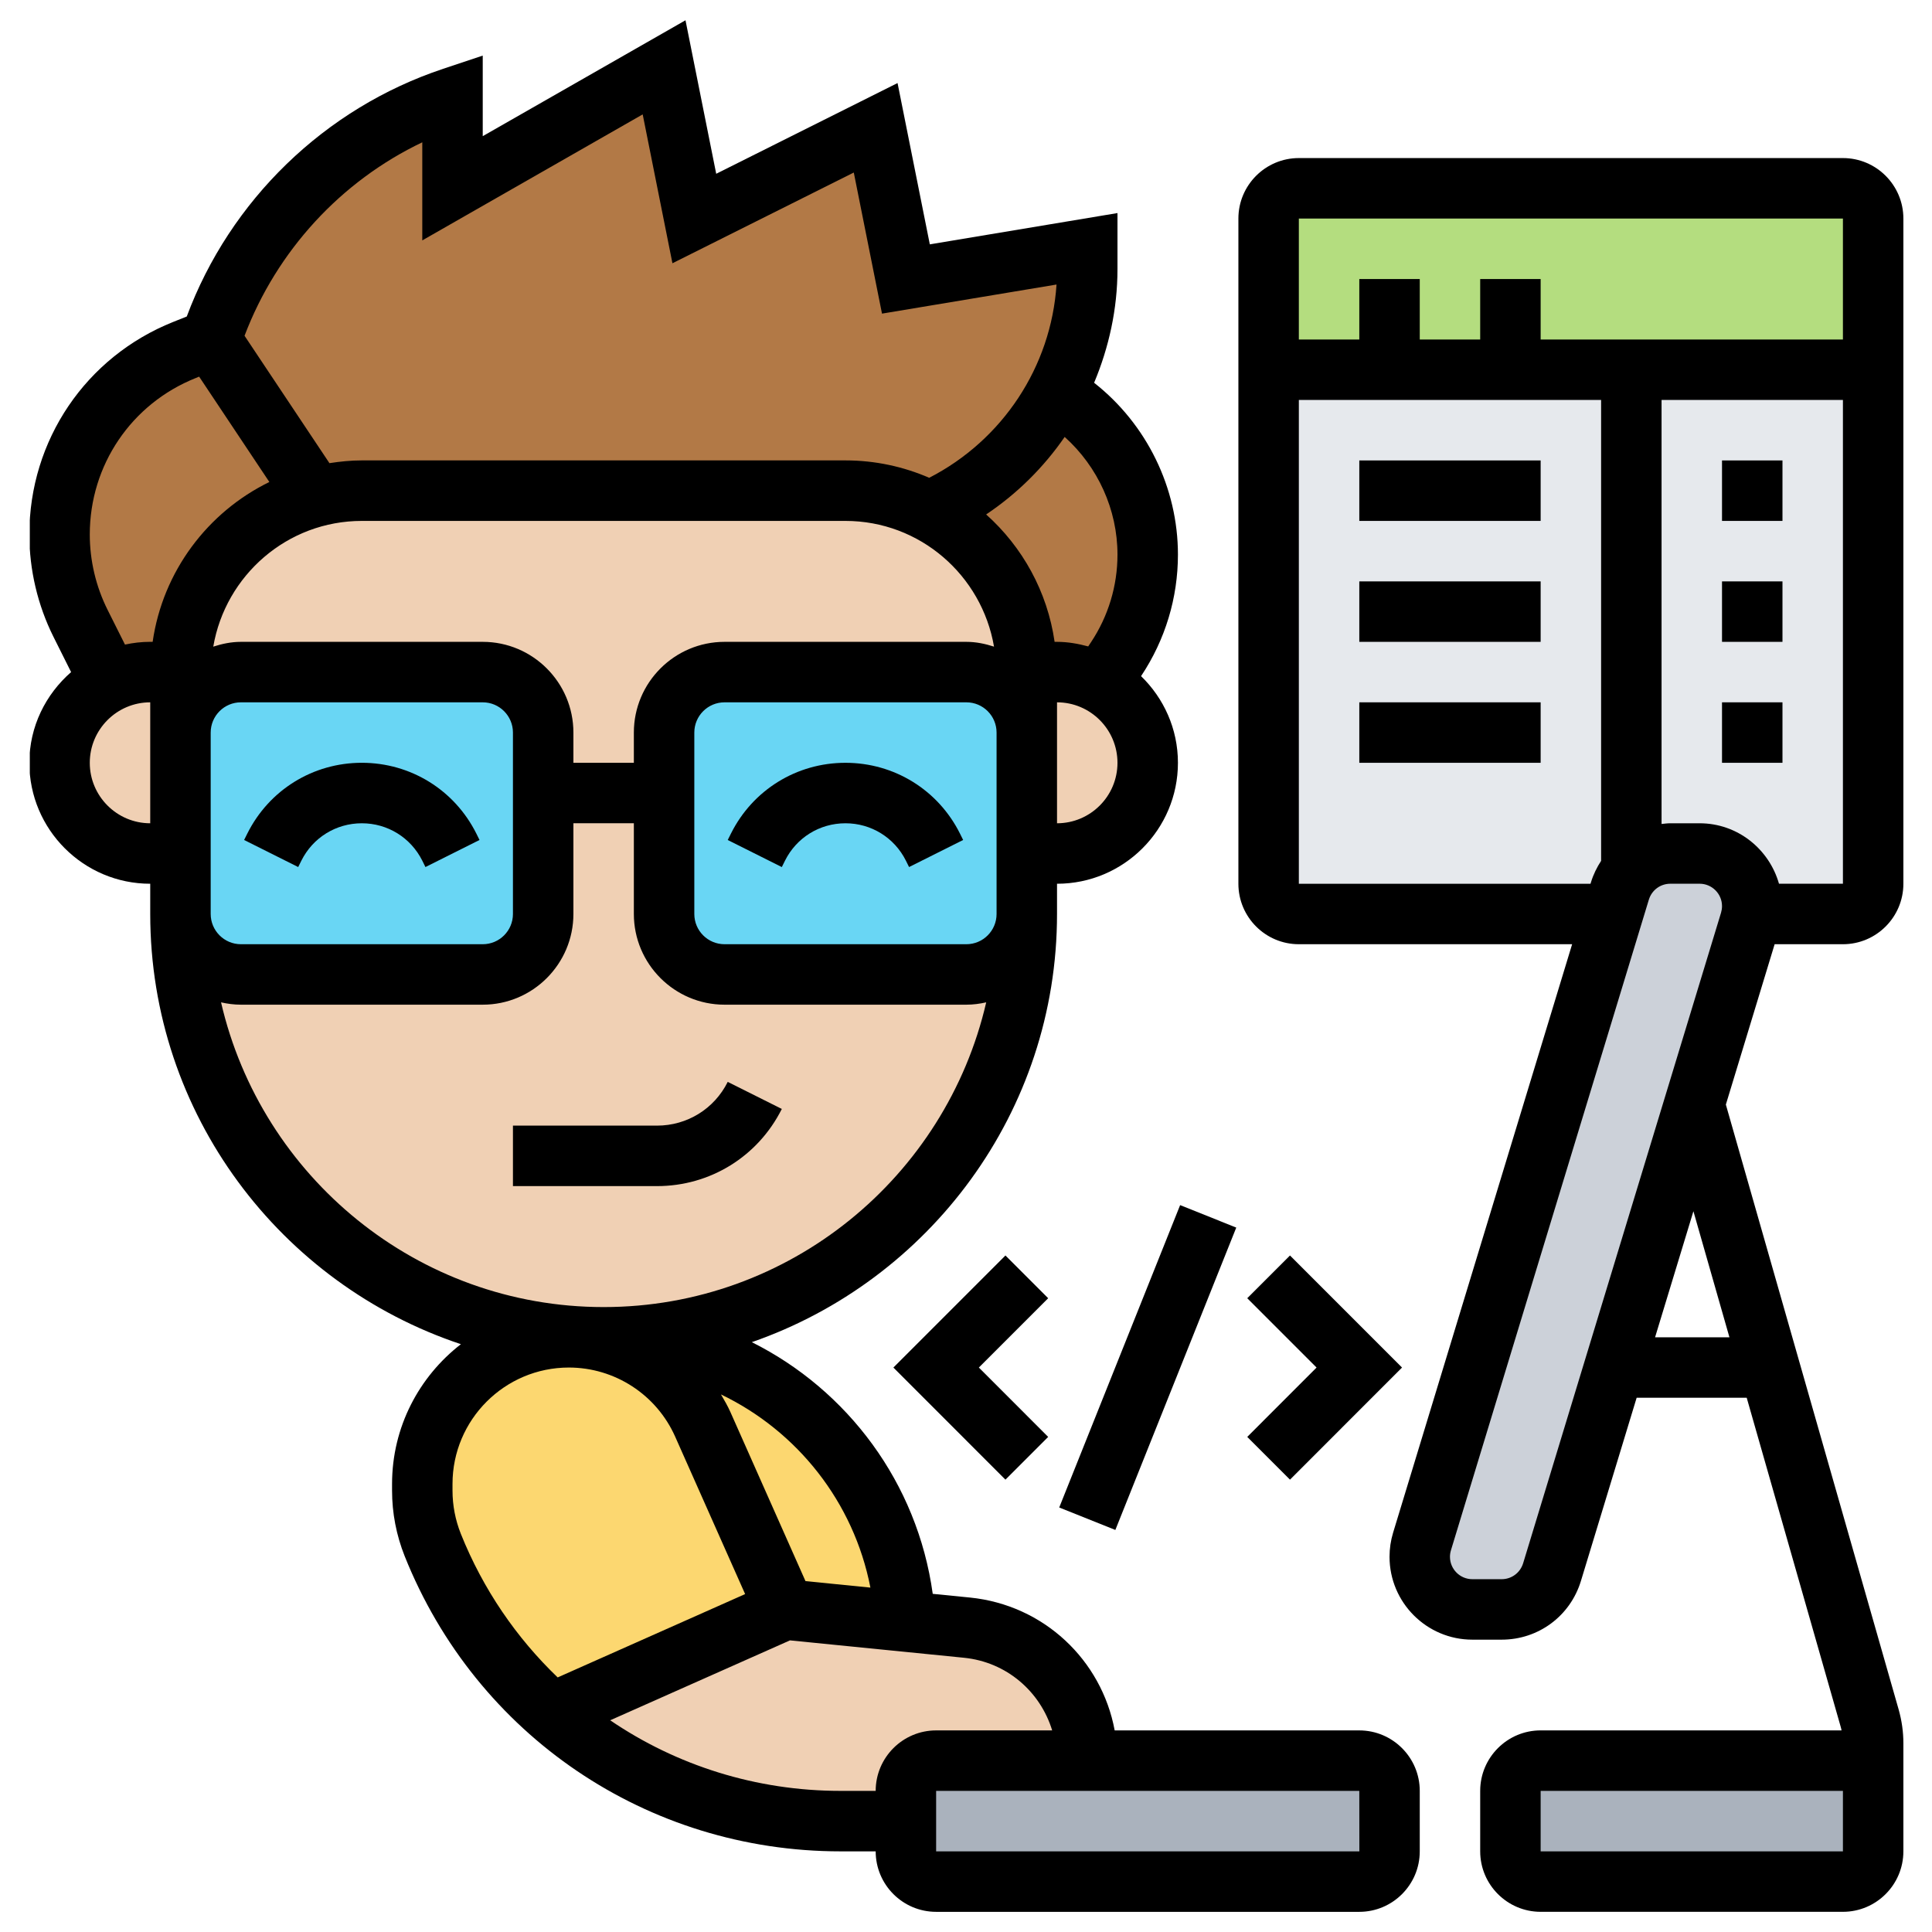 <svg xmlns="http://www.w3.org/2000/svg" xmlns:xlink="http://www.w3.org/1999/xlink" width="500" zoomAndPan="magnify" viewBox="0 0 375 375" height="500" preserveAspectRatio="xMidYMid meet" version="1.0"><defs><clipPath id="65bcf44279"><path d="M 5.785 3 L 276 3 L 276 372 L 5.785 372 Z M 5.785 3 " clip-rule="nonzero"/></clipPath><clipPath id="be8edf3c98"><path d="M 240 30 L 369.445 30 L 369.445 372 L 240 372 Z M 240 30 " clip-rule="nonzero"/></clipPath></defs><path fill="#fcd770" d="M 117.164 259.574 C 148.379 259.574 173.898 283.988 175.719 314.742 L 152.367 312.395 L 136.41 276.477 C 134.121 271.312 130.426 267.086 125.906 264.152 C 123.09 262.332 119.922 260.984 112.531 259.633 L 112.531 259.457 C 114.055 259.516 115.582 259.574 117.164 259.574 Z M 117.164 259.574 " fill-opacity="1" fill-rule="nonzero"/><path fill="#fcd770" d="M 136.41 276.477 L 152.367 312.395 L 107.25 332.469 C 97.219 323.898 89.18 312.75 84.016 299.895 C 82.668 296.492 81.965 292.91 81.965 289.332 L 81.965 288.039 C 81.965 272.309 94.695 259.574 110.418 259.574 C 111.121 259.574 111.828 259.574 112.531 259.633 C 119.922 260.984 123.09 262.332 125.906 264.152 C 130.426 267.086 134.121 271.312 136.41 276.477 Z M 136.41 276.477 " fill-opacity="1" fill-rule="nonzero"/><path fill="#b27946" d="M 208.16 78.395 L 205.168 76.164 C 208.926 68.945 211.035 60.785 211.035 52.277 L 211.035 48.285 L 175.836 54.156 L 169.969 24.809 L 134.766 42.418 L 128.898 13.07 L 87.832 36.547 L 87.832 18.941 C 76.742 22.637 66.828 28.801 58.848 36.898 C 50.75 44.883 44.59 54.801 40.895 65.895 L 35.789 67.945 C 28.457 70.883 22.414 75.871 18.191 82.148 C 13.965 88.371 11.559 95.824 11.559 103.75 C 11.559 109.734 12.969 115.664 15.609 121.004 L 21.301 132.332 C 23.645 131.098 26.344 130.453 29.16 130.453 L 35.027 130.453 C 35.027 111.027 50.809 95.238 70.23 95.238 L 164.102 95.238 C 170.027 95.238 175.66 96.707 180.527 99.289 C 191.676 105.215 199.301 116.953 199.301 130.453 L 205.168 130.453 C 208.219 130.453 211.094 131.215 213.559 132.566 L 216.609 127.93 C 220.656 121.941 222.77 114.84 222.77 107.621 C 222.77 96.117 217.371 85.32 208.16 78.395 Z M 208.16 78.395 " fill-opacity="1" fill-rule="nonzero"/><path fill="#e6e9ed" d="M 363.578 71.762 L 363.578 171.535 C 363.578 174.766 360.938 177.406 357.711 177.406 L 339.992 177.406 C 340.051 176.879 340.109 176.352 340.109 175.879 C 340.109 170.246 335.531 165.668 329.898 165.668 L 324.211 165.668 C 319.691 165.668 315.762 168.602 314.41 172.887 L 313.062 177.406 L 252.105 177.406 C 248.879 177.406 246.238 174.766 246.238 171.535 L 246.238 71.762 Z M 363.578 71.762 " fill-opacity="1" fill-rule="nonzero"/><path fill="#b4dd7f" d="M 252.105 36.547 L 357.711 36.547 C 360.938 36.547 363.578 39.188 363.578 42.418 L 363.578 71.762 L 246.238 71.762 L 246.238 42.418 C 246.238 39.188 248.879 36.547 252.105 36.547 Z M 252.105 36.547 " fill-opacity="1" fill-rule="nonzero"/><path fill="#ccd1d9" d="M 313.355 265.441 L 301.27 305.176 C 299.922 309.461 295.988 312.395 291.473 312.395 L 285.781 312.395 C 280.148 312.395 275.574 307.816 275.574 302.184 C 275.574 301.188 275.75 300.188 276.043 299.191 L 313.062 177.406 L 314.41 172.887 C 315.762 168.602 319.691 165.668 324.211 165.668 L 329.898 165.668 C 335.531 165.668 340.109 170.246 340.109 175.879 C 340.109 176.352 340.051 176.879 339.992 177.406 C 339.875 177.875 339.758 178.344 339.641 178.875 L 328.844 214.324 L 328.844 214.383 Z M 313.355 265.441 " fill-opacity="1" fill-rule="nonzero"/><path fill="#aab2bd" d="M 363.578 341.742 L 363.578 359.348 C 363.578 362.578 360.938 365.219 357.711 365.219 L 299.039 365.219 C 295.812 365.219 293.172 362.578 293.172 359.348 L 293.172 347.609 C 293.172 344.383 295.812 341.742 299.039 341.742 Z M 363.578 341.742 " fill-opacity="1" fill-rule="nonzero"/><path fill="#aab2bd" d="M 269.707 347.609 L 269.707 359.348 C 269.707 362.578 267.066 365.219 263.84 365.219 L 181.703 365.219 C 178.477 365.219 175.836 362.578 175.836 359.348 L 175.836 347.609 C 175.836 344.383 178.477 341.742 181.703 341.742 L 263.84 341.742 C 267.066 341.742 269.707 344.383 269.707 347.609 Z M 269.707 347.609 " fill-opacity="1" fill-rule="nonzero"/><path fill="#f0d0b4" d="M 211.035 341.742 L 181.703 341.742 C 178.477 341.742 175.836 344.383 175.836 347.609 L 175.836 353.48 L 163.16 353.48 C 142.16 353.48 122.445 345.793 107.25 332.469 L 152.367 312.395 L 175.719 314.742 L 187.688 315.918 C 200.945 317.266 211.035 328.418 211.035 341.742 Z M 211.035 341.742 " fill-opacity="1" fill-rule="nonzero"/><path fill="#f0d0b4" d="M 213.559 132.566 C 219.074 135.559 222.77 141.371 222.77 148.059 C 222.77 152.934 220.773 157.332 217.605 160.504 C 214.438 163.672 210.039 165.668 205.168 165.668 L 199.301 165.668 L 199.301 130.453 L 205.168 130.453 C 208.219 130.453 211.094 131.215 213.559 132.566 Z M 213.559 132.566 " fill-opacity="1" fill-rule="nonzero"/><path fill="#f0d0b4" d="M 128.898 142.191 C 128.898 135.734 134.18 130.453 140.633 130.453 L 187.57 130.453 C 194.023 130.453 199.301 135.734 199.301 142.191 L 199.301 130.453 C 199.301 116.953 191.676 105.215 180.527 99.289 C 175.66 96.707 170.027 95.238 164.102 95.238 L 70.23 95.238 C 50.809 95.238 35.027 111.027 35.027 130.453 L 35.027 142.191 C 35.027 135.734 40.309 130.453 46.762 130.453 L 93.699 130.453 C 100.152 130.453 105.43 135.734 105.43 142.191 L 105.43 177.406 C 105.43 183.863 100.152 189.145 93.699 189.145 L 46.762 189.145 C 40.719 189.145 35.672 184.508 35.086 178.578 C 35.672 221.836 69.703 257.051 112.531 259.457 C 114.055 259.516 115.582 259.574 117.164 259.574 C 139.812 259.574 160.348 250.359 175.246 235.512 C 189.855 220.895 199.008 200.824 199.242 178.578 C 198.656 184.508 193.613 189.145 187.57 189.145 L 140.633 189.145 C 134.18 189.145 128.898 183.863 128.898 177.406 Z M 128.898 142.191 " fill-opacity="1" fill-rule="nonzero"/><path fill="#f0d0b4" d="M 35.027 130.453 L 35.027 165.668 L 29.16 165.668 C 24.293 165.668 19.891 163.672 16.723 160.504 C 13.555 157.332 11.559 152.934 11.559 148.059 C 11.559 141.137 15.492 135.207 21.301 132.332 C 23.645 131.098 26.344 130.453 29.16 130.453 Z M 35.027 130.453 " fill-opacity="1" fill-rule="nonzero"/><path fill="#69d6f4" d="M 199.301 165.668 L 199.301 177.406 C 199.301 177.816 199.301 178.227 199.242 178.578 C 198.656 184.508 193.613 189.145 187.57 189.145 L 140.633 189.145 C 134.18 189.145 128.898 183.863 128.898 177.406 L 128.898 142.191 C 128.898 135.734 134.18 130.453 140.633 130.453 L 187.57 130.453 C 194.023 130.453 199.301 135.734 199.301 142.191 Z M 199.301 165.668 " fill-opacity="1" fill-rule="nonzero"/><path fill="#69d6f4" d="M 105.43 153.93 L 105.43 177.406 C 105.43 183.863 100.152 189.145 93.699 189.145 L 46.762 189.145 C 40.719 189.145 35.672 184.508 35.086 178.578 C 35.027 178.227 35.027 177.816 35.027 177.406 L 35.027 142.191 C 35.027 135.734 40.309 130.453 46.762 130.453 L 93.699 130.453 C 100.152 130.453 105.43 135.734 105.43 142.191 Z M 105.43 153.93 " fill-opacity="1" fill-rule="nonzero"/><path fill="#000000" d="M 151.75 215.246 L 141.254 209.992 C 138.637 215.234 133.371 218.484 127.516 218.484 L 99.562 218.484 L 99.562 230.223 L 127.516 230.223 C 137.836 230.227 147.121 224.484 151.75 215.246 Z M 151.75 215.246 " fill-opacity="1" fill-rule="nonzero"/><path fill="#000000" d="M 58.496 167.055 C 60.73 162.574 65.227 159.797 70.23 159.797 C 75.234 159.797 79.727 162.582 81.965 167.055 L 82.578 168.293 L 93.074 163.039 L 92.461 161.801 C 88.223 153.324 79.703 148.055 70.23 148.055 C 60.754 148.055 52.234 153.32 48 161.801 L 47.383 163.039 L 57.879 168.293 Z M 58.496 167.055 " fill-opacity="1" fill-rule="nonzero"/><path fill="#000000" d="M 164.102 148.059 C 154.625 148.059 146.105 153.324 141.871 161.805 L 141.254 163.043 L 151.75 168.297 L 152.367 167.055 C 154.602 162.574 159.098 159.797 164.102 159.797 C 169.105 159.797 173.598 162.582 175.836 167.055 L 176.449 168.293 L 186.945 163.039 L 186.332 161.801 C 182.094 153.324 173.574 148.059 164.102 148.059 Z M 164.102 148.059 " fill-opacity="1" fill-rule="nonzero"/><g clip-path="url(#65bcf44279)"><path fill="#000000" d="M 263.84 335.871 L 216.359 335.871 C 213.824 322.191 202.598 311.527 188.273 310.082 L 181.043 309.363 C 178.07 287.828 164.527 269.816 145.93 260.512 C 180.352 248.559 205.168 215.867 205.168 177.406 L 205.168 171.535 C 218.113 171.535 228.637 161.008 228.637 148.059 C 228.637 141.457 225.879 135.508 221.48 131.238 L 221.516 131.18 C 226.172 124.18 228.637 116.043 228.637 107.645 C 228.637 94.668 222.555 82.293 212.367 74.297 C 215.242 67.426 216.902 59.977 216.902 52.246 L 216.902 41.355 L 180.477 47.43 L 174.215 16.121 L 139.016 33.73 L 133.055 3.934 L 93.699 26.43 L 93.699 10.793 L 85.977 13.371 C 63.059 21.004 44.656 38.859 36.25 61.434 L 33.621 62.484 C 16.652 69.266 5.695 85.465 5.695 103.742 C 5.695 110.605 7.312 117.469 10.383 123.617 L 13.801 130.453 C 8.875 134.754 5.695 141.012 5.695 148.059 C 5.695 161.008 16.219 171.535 29.16 171.535 L 29.16 177.406 C 29.16 216.266 54.484 249.262 89.461 260.906 C 81.348 267.188 76.098 276.992 76.098 288.027 L 76.098 289.309 C 76.098 293.68 76.926 297.969 78.551 302.055 C 92.465 336.859 125.668 359.348 163.145 359.348 L 169.969 359.348 C 169.969 365.824 175.23 371.086 181.703 371.086 L 263.84 371.086 C 270.309 371.086 275.574 365.824 275.574 359.348 L 275.574 347.609 C 275.574 341.137 270.309 335.871 263.84 335.871 Z M 168.945 308.152 L 156.344 306.891 L 141.777 274.09 C 141.242 272.891 140.598 271.777 139.941 270.66 C 154.715 277.758 165.715 291.516 168.945 308.152 Z M 187.57 183.273 L 140.633 183.273 C 137.395 183.273 134.766 180.645 134.766 177.406 L 134.766 142.191 C 134.766 138.953 137.395 136.32 140.633 136.32 L 187.57 136.32 C 190.809 136.32 193.434 138.953 193.434 142.191 L 193.434 177.406 C 193.434 180.641 190.809 183.273 187.57 183.273 Z M 123.031 142.191 L 123.031 148.059 L 111.297 148.059 L 111.297 142.191 C 111.297 132.484 103.402 124.582 93.699 124.582 L 46.762 124.582 C 44.879 124.582 43.094 124.961 41.395 125.512 C 43.758 111.691 55.746 101.109 70.23 101.109 L 164.102 101.109 C 178.582 101.109 190.574 111.684 192.938 125.512 C 191.234 124.961 189.453 124.582 187.57 124.582 L 140.633 124.582 C 130.93 124.582 123.031 132.477 123.031 142.191 Z M 40.895 177.406 L 40.895 142.191 C 40.895 138.953 43.523 136.32 46.762 136.32 L 93.699 136.32 C 96.938 136.32 99.562 138.953 99.562 142.191 L 99.562 177.406 C 99.562 180.645 96.938 183.273 93.699 183.273 L 46.762 183.273 C 43.523 183.273 40.895 180.641 40.895 177.406 Z M 205.168 159.797 L 205.168 136.32 C 211.641 136.32 216.902 141.586 216.902 148.059 C 216.902 154.535 211.641 159.797 205.168 159.797 Z M 216.902 107.645 C 216.902 113.719 215.121 119.605 211.754 124.668 L 211.219 125.469 C 209.277 124.949 207.277 124.582 205.168 124.582 L 204.699 124.582 C 203.293 114.805 198.445 106.148 191.41 99.855 C 197.453 95.809 202.594 90.691 206.652 84.809 C 213.094 90.586 216.902 98.918 216.902 107.645 Z M 81.965 27.621 L 81.965 46.66 L 124.746 22.203 L 130.52 51.098 L 165.719 33.488 L 171.195 60.875 L 205.07 55.227 C 204.023 71.191 194.59 85.426 180.359 92.738 C 175.367 90.578 169.875 89.363 164.102 89.363 L 70.23 89.363 C 68.09 89.363 66 89.582 63.945 89.898 L 47.465 65.172 C 53.719 48.695 66.152 35.16 81.965 27.621 Z M 20.879 118.363 C 18.617 113.848 17.426 108.789 17.426 103.742 C 17.426 90.289 25.496 78.375 37.973 73.383 L 38.652 73.105 L 52.281 93.555 C 40.301 99.41 31.602 110.902 29.629 124.578 L 29.16 124.578 C 27.477 124.578 25.84 124.773 24.258 125.113 Z M 17.426 148.059 C 17.426 141.586 22.691 136.32 29.16 136.32 L 29.16 159.797 C 22.691 159.797 17.426 154.527 17.426 148.059 Z M 42.906 194.555 C 44.152 194.836 45.43 195.008 46.762 195.008 L 93.699 195.008 C 103.402 195.008 111.297 187.109 111.297 177.398 L 111.297 159.793 L 123.031 159.793 L 123.031 177.398 C 123.031 187.109 130.93 195.008 140.633 195.008 L 187.57 195.008 C 188.895 195.008 190.18 194.832 191.422 194.555 C 183.609 228.387 153.316 253.703 117.164 253.703 C 81.012 253.703 50.723 228.387 42.906 194.555 Z M 89.445 297.707 C 88.375 295.012 87.832 292.184 87.832 289.309 L 87.832 288.027 C 87.832 275.574 97.961 265.438 110.414 265.438 C 119.332 265.438 127.426 270.703 131.051 278.855 L 144.629 309.41 L 108.246 325.586 C 100.25 317.914 93.77 308.504 89.445 297.707 Z M 169.969 347.609 L 163.145 347.609 C 146.754 347.609 131.297 342.664 118.438 333.906 L 153.336 318.395 L 187.105 321.77 C 195.367 322.598 201.918 328.312 204.227 335.871 L 181.703 335.871 C 175.23 335.871 169.969 341.137 169.969 347.609 Z M 181.703 359.348 L 181.703 347.609 L 263.84 347.609 L 263.852 359.348 Z M 181.703 359.348 " fill-opacity="1" fill-rule="nonzero"/></g><path fill="#000000" d="M 195.156 243.688 L 173.406 265.441 L 195.156 287.199 L 203.449 278.902 L 189.996 265.441 L 203.449 251.984 Z M 195.156 243.688 " fill-opacity="1" fill-rule="nonzero"/><path fill="#000000" d="M 250.387 287.199 L 272.133 265.441 L 250.387 243.688 L 242.09 251.984 L 255.543 265.441 L 242.09 278.902 Z M 250.387 287.199 " fill-opacity="1" fill-rule="nonzero"/><path fill="#000000" d="M 205.594 292.605 L 229.062 233.914 L 239.957 238.273 L 216.488 296.965 Z M 205.594 292.605 " fill-opacity="1" fill-rule="nonzero"/><g clip-path="url(#be8edf3c98)"><path fill="#000000" d="M 357.711 183.273 C 364.18 183.273 369.445 178.012 369.445 171.535 L 369.445 42.418 C 369.445 35.941 364.18 30.68 357.711 30.68 L 252.105 30.68 C 245.633 30.68 240.371 35.941 240.371 42.418 L 240.371 171.535 C 240.371 178.012 245.633 183.273 252.105 183.273 L 305.148 183.273 L 270.398 297.5 C 269.941 299.008 269.707 300.586 269.707 302.172 C 269.707 311.047 276.918 318.258 285.785 318.258 L 291.473 318.258 C 298.594 318.258 304.785 313.68 306.859 306.855 L 317.672 271.305 L 339.035 271.305 L 357.258 335.094 C 357.336 335.352 357.395 335.609 357.445 335.867 L 299.039 335.867 C 292.57 335.867 287.305 341.133 287.305 347.605 L 287.305 359.344 C 287.305 365.816 292.57 371.082 299.039 371.082 L 357.711 371.082 C 364.18 371.082 369.445 365.816 369.445 359.344 L 369.445 338.332 C 369.445 336.168 369.137 334 368.547 331.883 L 334.988 214.398 L 344.457 183.27 L 357.711 183.27 Z M 357.711 359.348 L 299.039 359.348 L 299.039 347.609 L 357.711 347.609 Z M 345.301 171.535 C 343.387 164.789 337.246 159.797 329.887 159.797 L 324.211 159.797 C 323.629 159.797 323.07 159.875 322.508 159.934 L 322.508 77.633 L 357.711 77.633 L 357.711 171.535 Z M 357.711 42.418 L 357.711 65.895 L 299.039 65.895 L 299.039 54.156 L 287.305 54.156 L 287.305 65.895 L 275.574 65.895 L 275.574 54.156 L 263.84 54.156 L 263.84 65.895 L 252.105 65.895 L 252.105 42.418 Z M 252.105 171.535 L 252.105 77.633 L 310.773 77.633 L 310.773 167.094 C 309.957 168.352 309.277 169.711 308.82 171.207 L 308.719 171.543 L 252.105 171.543 Z M 295.637 303.434 C 295.066 305.281 293.395 306.52 291.473 306.52 L 285.785 306.52 C 283.387 306.52 281.438 304.574 281.438 302.172 C 281.438 301.742 281.504 301.316 281.629 300.906 L 320.043 174.617 C 320.613 172.77 322.285 171.531 324.211 171.531 L 329.895 171.531 C 332.293 171.531 334.242 173.48 334.242 175.879 C 334.242 176.309 334.176 176.738 334.055 177.148 Z M 335.684 259.574 L 321.246 259.574 L 328.691 235.102 Z M 335.684 259.574 " fill-opacity="1" fill-rule="nonzero"/></g><path fill="#000000" d="M 334.242 89.371 L 345.977 89.371 L 345.977 101.109 L 334.242 101.109 Z M 334.242 89.371 " fill-opacity="1" fill-rule="nonzero"/><path fill="#000000" d="M 334.242 112.848 L 345.977 112.848 L 345.977 124.582 L 334.242 124.582 Z M 334.242 112.848 " fill-opacity="1" fill-rule="nonzero"/><path fill="#000000" d="M 263.84 89.371 L 299.039 89.371 L 299.039 101.109 L 263.84 101.109 Z M 263.84 89.371 " fill-opacity="1" fill-rule="nonzero"/><path fill="#000000" d="M 263.84 112.848 L 299.039 112.848 L 299.039 124.582 L 263.84 124.582 Z M 263.84 112.848 " fill-opacity="1" fill-rule="nonzero"/><path fill="#000000" d="M 263.84 136.32 L 299.039 136.32 L 299.039 148.059 L 263.84 148.059 Z M 263.84 136.32 " fill-opacity="1" fill-rule="nonzero"/><path fill="#000000" d="M 334.242 136.32 L 345.977 136.32 L 345.977 148.059 L 334.242 148.059 Z M 334.242 136.32 " fill-opacity="1" fill-rule="nonzero"/></svg>